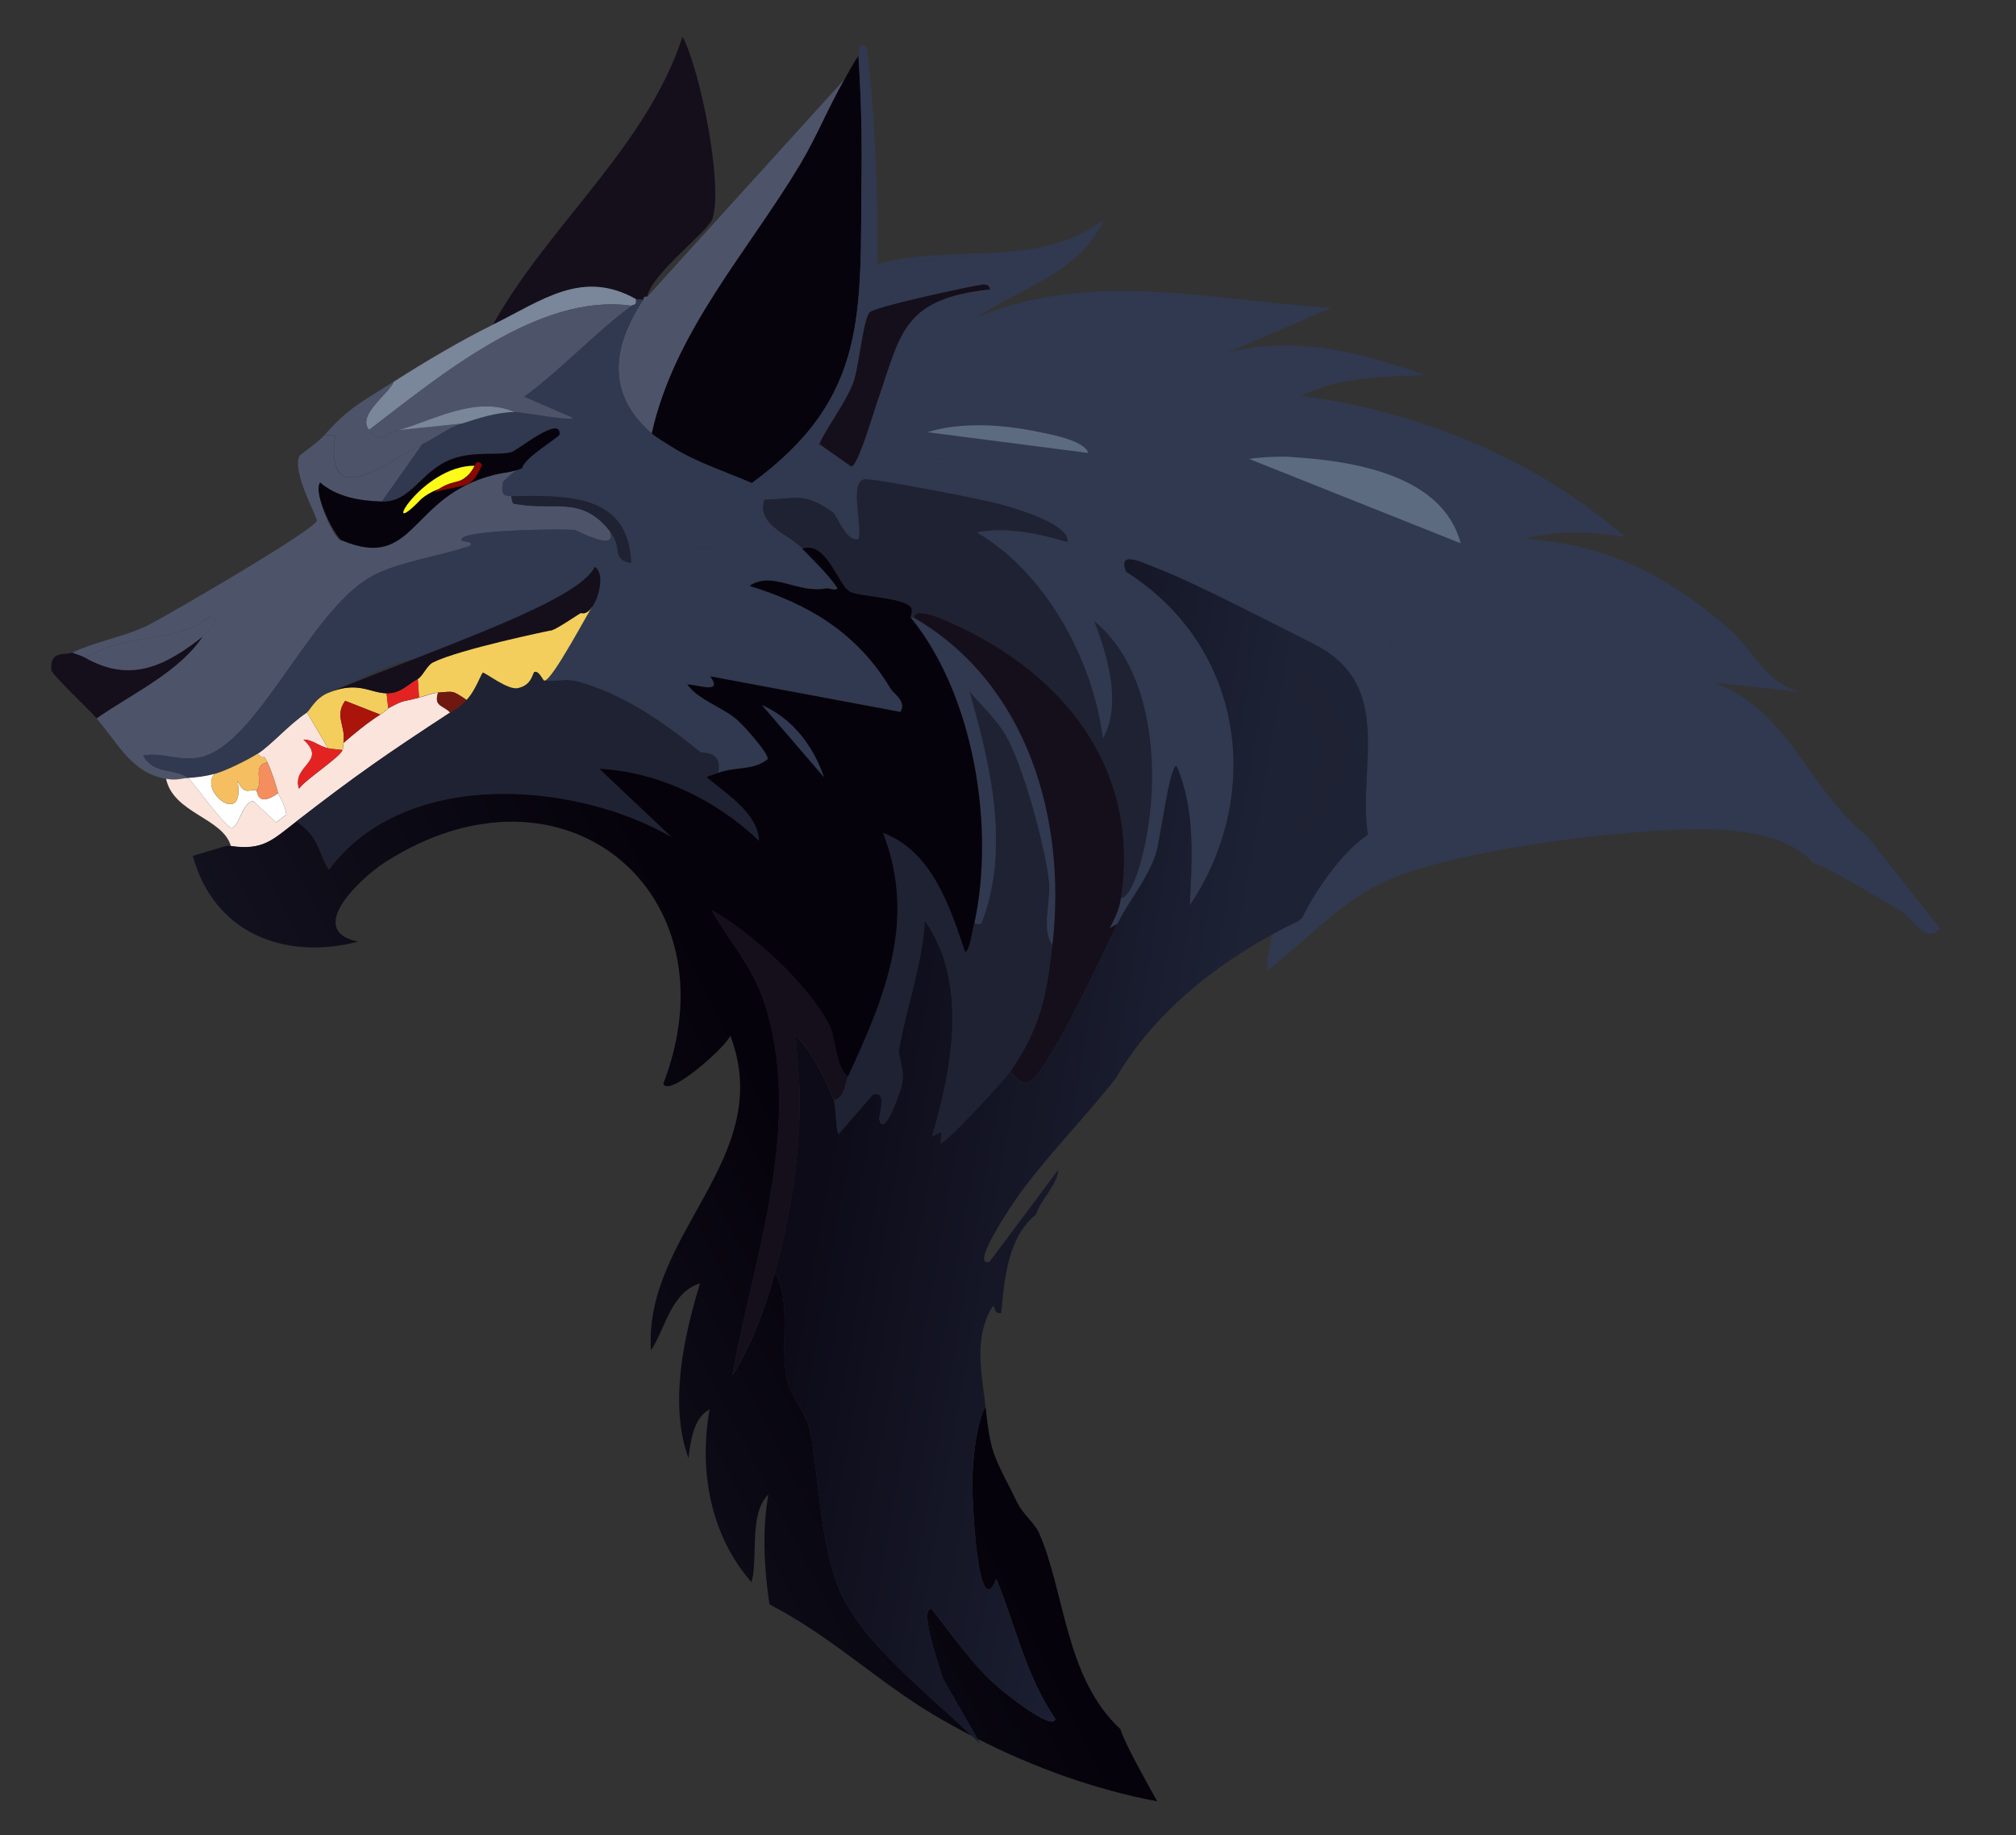 <?xml version="1.0" encoding="UTF-8"?>
<svg id="Layer_1" xmlns="http://www.w3.org/2000/svg" xmlns:xlink="http://www.w3.org/1999/xlink" version="1.1" viewBox="0 0 304.99 277.58">
  <rect x="0" y="0" width="304.99" height="277.58" fill="#333333" stroke="none"/>
  <!-- Generator: Adobe Illustrator 29.4.0, SVG Export Plug-In . SVG Version: 2.1.0 Build 152)  -->
  <defs>
    <style>
      .st0 {
        fill: #e32322;
      }

      .st1 {
        fill: url(#linear-gradient2);
      }

      .st2 {
        fill: url(#linear-gradient1);
      }

      .st3 {
        fill: #5d6b81;
      }

      .st4 {
        fill: #07030c;
      }

      .st5 {
        fill: #f3ce5c;
      }

      .st6 {
        fill: #f58e5e;
      }

      .st7 {
        fill: url(#linear-gradient);
      }

      .st8 {
        fill: #4d546a;
      }

      .st9 {
        fill: #303950;
      }

      .st10 {
        fill: #fff;
      }

      .st11 {
        fill: #fae4db;
      }

      .st12 {
        fill: #7a8699;
      }

      .st13 {
        fill: #f4be61;
      }

      .st14 {
        fill: #70180f;
      }

      .st15 {
        fill: #fcfa18;
      }

      .st16 {
        fill: #870904;
      }

      .st17 {
        fill: #1f2233;
      }

      .st18 {
        fill: #150f1c;
      }

      .st19 {
        fill: #aa140b;
      }
    </style>
    <linearGradient id="linear-gradient" x1="217.02" y1="155.6" x2="50.69" y2="268.93" gradientTransform="translate(1.41 42.91) rotate(7.35)" gradientUnits="userSpaceOnUse">
      <stop offset=".22" stop-color="#05020b"/>
      <stop offset="1" stop-color="#252739"/>
    </linearGradient>
    <linearGradient id="linear-gradient1" x1="174.79" y1="93.62" x2="8.45" y2="206.95" xlink:href="#linear-gradient"/>
    <linearGradient id="linear-gradient2" x1="139.56" y1="108.31" x2="196.3" y2="111.01" gradientTransform="translate(1.41 42.91) rotate(7.35)" gradientUnits="userSpaceOnUse">
      <stop offset="0" stop-color="#0d0b18"/>
      <stop offset="1" stop-color="#1d2235"/>
    </linearGradient>
  </defs>
  <path class="st4" d="M130.34,26.28c-.23,21.03,1.22,33.72-16.6,46.79-4.01-1.74-8.37-3.11-12.08-5.45-.97-.61-2.21-1.32-3.07-2.06,3.47-15.52,14.56-27.48,22.49-40.74,2.43-4.07,4.27-8.63,6.65-12.76.71-1.24,1.31-2.43,2.13-3.62.4,5.92.54,11.89.48,17.85Z"/>
  <path class="st8" d="M63.9,67.19l-6.12,8.66c-3.35-.09-6.78-.67-9.36-2.88-1.12,1.77,2.44,9.28,3.32,8.77,33.16-19.33,20.09-6.56,26.82-12.33-.4,2.2-2.18,5.64-1.22,5.63.25,1.39.12,1.09,1.23,1.27,5.42.88,9.5-1.3,13.66,3.99,1.36,3.43-4.95-.09-5.27-.12-1.75-.19-16.94-.04-17.14,1.4-.07.51,2.04.19,1.26,1-4.49,1.6-11,2.39-15.07,4.73-9.33,5.37-17.08,25.4-25.76,27.26-3.13.67-5.75-.85-8.58-.27,1.51,2.88,4.74,1.84,6.79,3.38-1.21.07-1.73.41-3.35.12-5.19-.92-7.09-5.15-10.5-9.14,5.56-3.86,12.44-6.99,16.05-12.38.24-.36,3.1-2.58,1.24-3.18-5.09,4.39-13.04,2.46-18.9,6.46-.5-.28-1.52-.64-2.12-.83,3.4-1.64,7.98-2.44,11.37-4.09,2.64-1.29,25.26-14.42,25.68-15.87.14-.5-3.8-7.36-2.63-9.79.11-.22,2.75-2.02,3.74-3.13l1.68-.06c-1.77,12.2,8.15,3.73,13.16,1.42Z"/>
  <path class="st18" d="M97.91,44.89c-.6-.16-.5.29-.62.48-.34-.09-.88-.02-1.09-.14-8.11-4.56-14.18.21-21.63,3.88,8.51-15.23,23.16-26.77,28.69-43.56,2.71,5.08,6.2,22.68,4.51,27.55-.68,1.97-9.26,8.34-9.86,11.79Z"/>
  <path class="st8" d="M98.58,65.55c-6.84-5.94-6.03-12.99-1.29-20.18.12-.18.02-.64.62-.48l29.81-32.85c-2.38,4.13-4.22,8.69-6.65,12.76-7.93,13.26-19.02,25.23-22.49,40.74Z"/>
  <path class="st11" d="M66.28,104.75c-.7,2.13.76,1.88,1.83,3.02-9.67,6.32-14.09,9.37-23.25,16.46-3.61,2.79-5.05,4.43-9.93,3.72-1.26-4.28-8.68-4.92-9.81-10.16,1.62.29,2.15-.05,3.35-.12.58.44,5.63,7.47,6.54,7.52,1.15.05,1.58-3.78,3.3-4.02l3.48,3.23,1.54-1.19c-.21-1.5-1.2-3.03-1.25-3.22-.31-1.21-1.07-3.61-1.62-4.66-.92-1.76-.1.01-1.5-1.31,2.05-1.3,4.7-4.4,7.48-6.26l3.19,5.42c-1.6-.39-2.33-1.32-3.72-1.31,3.71,3.38-1.78,3.82-.68,7.42,1.09-1.46,6.09-4.67,6.59-5.82.11-.26.08-.74.14-1.09,1.78-1.53,3.57-3.03,5.56-4.29.88-.56,1.17-.92,1.23-.95,2.53-1.38,1.88-.87,4.66-1.62.91-.25,1.95-.69,2.88-.74Z"/>
  <path class="st12" d="M96.2,45.23c.16,1.06-.39.8-.69,1.02-13.99-2-29.03,10.68-39.68,18.79-1.91-2.3,3.12-5.56,3.72-7.3,4.62-2.95,10.11-6.21,15.01-8.63,7.45-3.67,13.52-8.44,21.63-3.88Z"/>
  <path class="st8" d="M55.83,65.04c1.78,2.14,2.3.63,4.45.02l9.58-.99c-2.19.69-3.93,2.18-5.96,3.12-5.01,2.31-14.93,10.78-13.16-1.42l-1.68.06c3.84-4.33,5.79-5.09,10.5-8.1-.61,1.74-5.64,5-3.72,7.3Z"/>
  <path class="st18" d="M14.62,108.65c-.98-1.15-6.78-6.64-6.85-7.28-.3-3.12,2.23-2.22,3.12-2.66.6.19,1.61.55,2.12.83,6.78,3.77,11.99,1.18,17.66-3.28-3.61,5.39-10.49,8.52-16.05,12.38Z"/>
  <path class="st9" d="M95.49,85.17c1.69.33,6.27-2.02,8.9-2.19,6.61-.43,16.07.94,20.63,6-4.45.83-8.1-2.72-11.63-.39-2.55-.79-13.19-3.89-14.97-2.49-3.08,2.43,14.3,4.14,10.54,6.64-.75.5-10.11-2.2-11.86-.7,2.65-.27,5.92,2.29,7.99,2.7,14.47,2.88,13.69,3.2,27.12,9.61,1,.48,1.72,1.35,2.53-.23.47.79,2.46,1.95,1.49,3.53l-28.77-5.38c1.97,2.77-1.93,1.24-3.49,1.22,1.81,2.44,5.23,3.33,7.64,5.43.81.71,4.76,5.05,4.53,5.87-2.13,1.78-5.08,1.12-7.5,2.09.77-3.43-2.46-2.96-2.66-3.12-5.65-4.56-11.62-8.84-18.9-10.78,2.03.66-7.18.6-9.21-.53-15.24-4.54-13.58-4.02-28.28,2.36-1.91.81-2.7,2.62-3.16,2.93-2.78,1.86-5.43,4.97-7.48,6.26-1.53.97-4.82,2.6-6.51,3.05-1.31.35-2.59.52-3.97.6-2.05-1.54-5.28-.5-6.79-3.38,2.83-.58,5.45.94,8.58.27,8.68-1.85,16.43-21.89,25.76-27.26,4.06-2.34,10.58-3.13,15.07-4.73.78-.81-1.33-.49-1.26-1,.2-1.44,15.39-1.6,17.14-1.4.32.03,6.63,3.56,5.27.12,2.14,2.71.13,4.25,3.26,4.87Z"/>
  <path class="st17" d="M161.51,82.01c-4.39-1.31-9.09-2.35-13.71-1.49,10.4,6.07,17.57,19.26,19.06,31.09,2.92-5.2.6-12.59-1.33-17.69,9.86,8,10.2,25.77,6.9,37.03-.28.96-1.5,4.88-2.86,4.91,3.14-20.26-9.56-35.15-27.6-42.48-.18-.07-3.89-1.5-3.63.09l-.55-.07c-.12-.15.45-1.17-.06-1.68-1.49-1.47-7.65-1.47-9.16-2.29-1.83-1.01-3.5-7.75-7.22-6.49-2.08-2.14-7.04-3.61-5.72-7.41,4.57-.02,5.87-1.3,10.32,1.89.8.57,1.98,4.49,3.92,4.12.59-2.24-1.45-8.65.89-9.06,1.33-.23,18.2,3.1,20.64,3.78,2.2.61,10.63,3.04,10.1,5.75Z"/>
  <path class="st17" d="M85.98,102.85c.66.14.91.09,1.09.14,7.29,1.94,13.26,6.22,18.9,10.78.2.16,3.42-.31,2.66,3.12-.33.13-1.74.52-1.75.61,2.86,2.51,7.75,5.37,7.93,9.64-6.38-6.14-15.21-10.44-24.17-10.9l10.9,10.3c-14.74-8.44-40.33-10.46-51.8,4.99-1.68-2.63-1.37-4.9-4.9-7.3,9.17-7.09,13.58-10.14,23.25-16.46,1.43-.94,1.03-.47,2.47-1.91,1.34-1.33,2.25-4.06,2.48-4.13.27-.09,3.77,2.66,5.26,2.35,2.24-.47,2.23-2.34,2.54-2.45.73-.26,1.26,1.28,1.5,1.31,1.17.14,3.45-.13,3.63-.09Z"/>
  <path class="st17" d="M159.22,142.87c-.91,7.84-1.86,12.65-6.37,19.19-.82,1.19-9.84,11.06-10.58,10.87.16-1.81.66-2.14-1.26-1,3.01-10.34,5.53-23.31-1.07-32.66-.39,6.5-2.82,13.28-3.87,19.24-.26,1.5.91,3.05.39,5.61-.12.58-2.71,8.38-3.44,5.12.03-1.13,1.23-4.21-.91-3.73l-5.22,6c-.44-.26-.41-4.22-.73-5.1,1.66-.35,1.62-2.52,2.13-3.62,5.54-11.95,10.45-23.59,5.31-36.85,7.44,2.83,10.06,11.11,12.41,18,.75-.11,1.14-3.75,1.38-4.27.02-.05.96.32,1.13-.13,4.33-11.42,1.29-23.81-1.88-34.99,1.7,1.99,3.61,3.74,5.07,5.94,3.2,4.81,6.75,19.19,7.02,23.15.19,2.77-1.18,7.12.48,9.24Z"/>
  <path class="st9" d="M101.65,67.61c3.72,2.34,8.08,3.71,12.08,5.45-.85.62-2.07,1.12-2.51,2.18.83,1.05,2.93.3,4.41.29-1.32,3.8,3.63,5.27,5.72,7.41,1.86,1.91,3.81,3.76,5.35,5.97-.27.52-1.21-.02-1.68.06-4.56-5.06-14.02-6.42-20.63-6-2.63.17-7.22,2.52-8.9,2.19-.35-10.65-9.92-10.2-18.15-10.13-.96,0-1.65.01-1.25-2.19,1.38-1.18,1.18-1.33,2.91-2.05,6.34-2.62,15.96-1.98,22.65-3.19Z"/>
  <path class="st18" d="M128.29,162.79c-.51,1.1-.48,3.27-2.13,3.62-1.07-2.91-3.52-7.85-5.95-9.94,1.85,12,.17,24.39-2.98,36.03-1.41,5.23-3.54,11-6.46,15.57,3.13-17.65,11.14-38.53,4.6-57.23-1.68-4.8-5.28-8.87-7.74-13.23,6.15,3.47,14.52,11.11,17.78,17.31,1.13,2.15.79,6.1,2.88,7.88Z"/>
  <path class="st9" d="M113.4,88.59c9.12,2.81,16.33,7.18,21.35,15.54-.81,1.58-1.53.71-2.53.23-13.43-6.42-12.64-6.73-27.12-9.61-2.07-.41-5.34-2.97-7.99-2.7,1.76-1.5,11.11,1.2,11.86.7,3.76-2.5-13.62-4.21-10.54-6.64,1.77-1.4,12.42,1.7,14.97,2.49Z"/>
  <path class="st9" d="M159.22,142.87c-1.65-2.11-.28-6.47-.48-9.24-.27-3.95-3.82-18.34-7.02-23.15-1.46-2.19-3.37-3.95-5.07-5.94,3.17,11.18,6.21,23.57,1.88,34.99-.17.45-1.1.08-1.13.13,3.16-14.57-.02-34.53-9.6-46.27l.55.07c17.16,9.99,23.05,30.56,20.87,49.4Z"/>
  <path class="st9" d="M156.99,65.3c-5.33-1.09-11.45-1.54-16.69.07-.68.21-7.73,3.15-6.45,4.73,12.81-2.49,26,1.39,37.45,7.06,2.26,1.12,11.55,8.14,12.28,8.26,1.31.21,1.51.26,1.54-1.19l-3.74-5.49c2.34-2.06,2.67.71,4,1.35,10.49,5.08,22.26,10.4,27.2,21.86,2.46-.43.5-2.82,1.93-4.2,2.06,3.71,2.9,5.99,3.11,10.41l-3.62,15.1c-1.77.73-5.73,2.11-7.06,2.98-1.54-10.46,4.13-22.68-8.23-28.86-5.54-2.77-18.39-9.45-23.55-11.38-1.92-.72-6.24-3.02-4.79.49-1.95-1.23-6.72-3.84-8.87-4.48.53-2.71-7.9-5.14-10.1-5.75-2.45-.68-19.31-4.01-20.64-3.78-2.34.41-.3,6.82-.89,9.06-1.94.37-3.12-3.55-3.92-4.12,1.15-5.2-4.48-4.86-2.01-10.27l4.84,3.4c.96-.03,3.24-7.79,3.66-8.98,4.59-.51,9.64-1,14.23-.39,2.63.35,9.18,1.74,10.31,4.11Z"/>
  <path class="st9" d="M149.76,43.8c-.07,0,.14-.93-1.3-.72-2.08.3-16.35,3.37-16.95,4.21-1.02,1.44-1.56,8.47-2.51,10.8-1.31,3.23-3.78,6.27-5.06,9.08-2.47,5.4,3.16,5.07,2.01,10.27-4.45-3.19-5.75-1.91-10.32-1.89-1.48,0-3.58.76-4.41-.29.43-1.06,1.66-1.56,2.51-2.18,17.82-13.07,16.37-25.76,16.6-46.79,2.87,1.94-.14,13.19,1.24,14.06l30.45-3.3c-.02,2.2-9.63,7.51-10.43,7.55-1.71.1-1.74-.8-1.84-.79Z"/>
  <path class="st18" d="M149.76,43.8c-13.67,1.45-13.45,7-17.31,17.78-.42,1.19-2.7,8.95-3.66,8.98l-4.84-3.4c1.28-2.81,3.75-5.84,5.06-9.08.94-2.32,1.48-9.36,2.51-10.8.6-.84,14.87-3.9,16.95-4.21,1.44-.21,1.22.73,1.3.72Z"/>
  <g>
    <path class="st9" d="M282.53,126.54l10.99,13.93c-2.39,2.34-3.87-1.44-6.04-2.73-2.98-1.77-10.44-6.32-13.24-7.27-5.14-5.76-16.43-5.22-24.13-4.78-10.18.59-33.7,3.52-42.52,8.59-6.49,3.73-9.88,7.93-15.78,12.42-.66-.69,1.83-10.52,2.37-11.93,2.88-7.52,6.18-12.81,13.86-14.71,1.13-.28,10.67-4.6,7.62-8.21-.38-.45-3.14-13.11-5.51-15.16.62,1.35,1.79,1,2.37,2.05-1.43,1.38,2.53,2.77.07,3.2-4.95-11.46-16.71-16.78-27.2-21.86-1.33-.64-1.65-3.41-4-1.35l3.74,5.49c-.03,1.45-.23,1.4-1.54,1.19-.73-.12-10.02-7.14-12.28-8.26-11.46-5.66-24.65-9.54-37.45-7.06-1.29-1.58,5.76-4.52,6.45-4.73l24.34,3.14c-.59-1.87-5.34-2.74-7.65-3.21-1.13-2.37-7.68-3.76-10.31-4.11-4.58-.61-9.64-.12-14.23.39,3.85-10.78,3.64-16.33,17.31-17.78.1-.01.13.89,1.84.79.79-.05,10.41-5.35,10.43-7.55l-30.45,3.3c-1.38-.87,1.63-12.12-1.24-14.06.07-5.96-.08-11.93-.48-17.85.28-.4-.22-2.38,1.27-1.23,1.3,10.9,1.67,21.74,1.61,32.73,11.24-3.13,24.46.83,34.23-6.7-3.53,8.08-12.51,10.18-19.14,14.77,17.28-7.28,35.58-2.54,53.56-1.43l-15.9,6.85c10.11-2.88,20.56-.03,30.15,3.33-6.34.23-12.93.19-18.75,3.14,17.77,2.31,35.48,9.58,48.96,21.33-4.93-.75-10.17-1.08-15.05.28,12.53.91,21.23,5.51,30.52,13.39,3.8,3.22,5.89,8.89,11.52,9.83l-13.43-1.46c11.52,4.5,13.95,15.95,23.13,23.28Z"/>
    <path class="st3" d="M195.14,69.11c9.35.57,23.05,2.6,25.84,13.06l-31.99-12.75c1.57-.28,4.63-.41,6.16-.32Z"/>
    <path class="st3" d="M156.99,65.3c2.3.47,7.06,1.34,7.65,3.21l-24.34-3.14c5.24-1.61,11.36-1.16,16.69-.07Z"/>
  </g>
  <path class="st9" d="M97.29,45.37c-4.75,7.19-5.55,14.24,1.29,20.18.86.75,2.1,1.45,3.07,2.06-6.69,1.21-16.31.58-22.65,3.19.19-1.51,5.64-4.73,5.66-5.11.18-3-6.32,2.4-7.29,2.67-2.07.57-5.69-.2-9.03,1.06-4.75,1.78-6.06,6.55-10.56,6.42l6.12-8.66c2.03-.94,3.77-2.43,5.96-3.12,2.63-.84,5.2-1.71,8.01-1.75,1.17-.01,8.61,1.44,8.79.86l-7.37-3.18c5.65-4.12,10.65-9.61,16.23-13.75.3-.22.85.04.69-1.02.21.12.76.05,1.09.14Z"/>
  <path class="st8" d="M30.68,96.27c-5.67,4.46-10.88,7.05-17.66,3.28,5.86-4,13.82-2.06,18.9-6.46,1.86.6-1,2.81-1.24,3.18Z"/>
  <path class="st17" d="M95.49,85.17c-3.14-.62-1.13-2.16-3.26-4.87-4.16-5.28-8.25-3.11-13.66-3.99-1.11-.18-.97.12-1.23-1.27,8.24-.08,17.8-.52,18.15,10.13Z"/>
  <path class="st5" d="M89.57,91.84c-.18-.04-6.05,11.23-7.22,11.1-.24-.03-.77-1.56-1.5-1.31-.31.11-.3,1.99-2.54,2.45-1.49.31-4.98-2.43-5.26-2.35-.23.07-1.14,2.79-2.48,4.13-2.25-1.54-1.93-1.26-4.3-1.11-.92.06-1.96.49-2.88.74l-.19-2.81c.73-.39,1.39-2.06,2.27-2.49,4.18-2.04,23.19-12.82,24.1-8.36Z"/>
  <path class="st5" d="M58.48,104.86l.26,2.26c-.07.04-.35.4-1.23.95l-5.29-2.07c-1.69,2.37.15,3.78-.26,6.36-.06.36-.03.84-.14,1.09-.71-.14-1.49-.11-2.19-.28l-3.19-5.42c.45-.3,1.24-2.12,3.16-2.93,4.53-1.91,6.33-.02,8.89.04Z"/>
  <path class="st10" d="M32.44,117.07c-2.4,2.7,4.77,8.19,3.48,1.01,1.12,2.45,1.93,1.12,2.87,1.48.2.08.06,2.67,3.28.42.05.19,1.05,1.72,1.25,3.22l-1.54,1.19-3.48-3.23c-1.72.24-2.15,4.08-3.3,4.02-.91-.04-5.95-7.08-6.54-7.52,1.37-.08,2.65-.25,3.97-.6Z"/>
  <path class="st13" d="M40.45,115.32c-2.41.41-.53,3.05-1.66,4.23-.94-.36-1.74.97-2.87-1.48,1.29,7.19-5.88,1.69-3.48-1.01,1.69-.45,4.98-2.08,6.51-3.05,1.4,1.32.58-.46,1.5,1.31Z"/>
  <path class="st19" d="M57.51,108.07c-1.99,1.26-3.77,2.76-5.56,4.29.42-2.58-1.42-3.99.26-6.36l5.29,2.07Z"/>
  <path class="st0" d="M49.62,113.17c.7.17,1.48.14,2.19.28-.5,1.15-5.5,4.36-6.59,5.82-1.1-3.59,4.39-4.04.68-7.42,1.4,0,2.13.92,3.72,1.31Z"/>
  <path class="st6" d="M42.07,119.98c-3.23,2.25-3.08-.34-3.28-.42,1.13-1.18-.76-3.82,1.66-4.23.55,1.05,1.32,3.45,1.62,4.66Z"/>
  <path class="st14" d="M70.58,105.86c-1.44,1.44-1.04.97-2.47,1.91-1.08-1.14-2.53-.89-1.83-3.02,2.37-.14,2.05-.43,4.3,1.11Z"/>
  <path class="st0" d="M63.4,105.49c-2.78.76-2.13.24-4.66,1.62l-.26-2.26c2.16.04,3.15-1.32,4.73-2.17l.19,2.81Z"/>
  <path class="st8" d="M95.51,46.25c-5.58,4.14-10.58,9.63-16.23,13.75l7.37,3.18c-.17.58-7.61-.87-8.79-.86-5.83-2.53-12.22,1.19-17.59,2.73-2.14.62-2.67,2.12-4.45-.02,10.65-8.11,25.68-20.79,39.68-18.79Z"/>
  <path class="st12" d="M77.87,62.32c-2.81.04-5.37.91-8.01,1.75l-9.58.99c5.37-1.55,11.76-5.27,17.59-2.73Z"/>
  <g>
    <path class="st7" d="M147.89,263c8.54,4.34,17.77,7.68,27.18,9.45-2.27-4.11-4.72-8.41-5.58-10.93-8.37-7.76-8.36-20.73-12.3-29.66-.64-1.46-2.47-2.89-3.3-4.6-.28-.58-.59-1.21-.88-1.78-2.98-5.79-3.21-6.42-3.92-12.74-1.46,2.67-1.91,8.15-1.99,11.14-.07,2.55.76,22.13,3.63,14.93,2.75,6.59,4.5,14.79,8.94,21.17-.42,2.02-7.93-4.18-8.57-4.72-3.9-3.34-6.96-7.88-10.14-11.87-2.13-.47,1.47,9.69,1.7,10.51l5.22,9.11Z"/>
    <path class="st2" d="M100.35,163.91c.81,2.21,9.88-5.93,10.12-7.31,7.05,18.52-13.12,29.88-11.99,47.66,2.24-3.44,3-8.77,7.43-10.16-2.55,8.31-4.69,18.4-1.75,26.46.25-2.3.74-6.19,3.18-7.37-1.6,9.15.05,18.95,6.36,26.12,1.05-4.01-.47-10.26,2.55-13.29-.96,5.45-.66,11.13.16,16.64,2.25,1.17,4.43,2.48,6.58,3.9,6.16,4.08,11.79,8.94,18.14,12.73,1.95,1.16,3.95,2.27,5.99,3.32-6.46-6.15-16.65-14.15-19.99-21.84-3.12-7.17-3.14-17.11-4.62-24.5-.52-2.59-2.89-5.02-3.46-7.67-1.09-5.12.77-11.87-1.82-16.08-1.41,5.23-3.54,11-6.46,15.57,3.13-17.65,11.14-38.53,4.6-57.23-1.68-4.8-5.28-8.88-7.74-13.23,6.15,3.47,14.52,11.11,17.78,17.31,1.13,2.15.79,6.1,2.88,7.88,5.54-11.95,10.45-23.59,5.31-36.85,7.44,2.83,10.06,11.11,12.41,18,.75-.11,1.14-3.75,1.38-4.27,3.16-14.57-.02-34.53-9.6-46.27-.12-.15.45-1.17-.06-1.68-1.49-1.47-7.65-1.47-9.16-2.29-1.83-1.01-3.5-7.75-7.22-6.49,1.86,1.91,3.81,3.76,5.35,5.97-.27.52-1.21-.02-1.68.06-4.45.83-8.1-2.72-11.63-.39,9.12,2.81,16.33,7.18,21.35,15.54.47.79,2.46,1.95,1.49,3.53l-28.77-5.38c1.97,2.77-1.93,1.24-3.49,1.22,1.81,2.44,5.23,3.33,7.64,5.43.81.71,4.76,5.05,4.53,5.87-2.13,1.78-5.08,1.12-7.5,2.09-.33.13-1.74.52-1.75.61,2.86,2.51,7.75,5.37,7.93,9.64-6.38-6.14-15.21-10.44-24.17-10.9l10.9,10.3c-14.74-8.44-40.33-10.46-51.8,4.99-1.68-2.63-1.37-4.9-4.9-7.3-3.61,2.79-5.05,4.43-9.93,3.72-.18-.03-.36-.05-.55-.07l-5.2,1.55c3.15,11.59,13.79,15.9,25.02,12.96-8.21-1.64.43-9.67,4.05-11.99,27.09-17.37,53.22,4.73,42.1,33.51Z"/>
    <path class="st9" d="M115.24,106.62c4.68,2.06,7.8,6.19,9.43,10.95l-9.43-10.95Z"/>
  </g>
  <path class="st9" d="M161.51,82.01c2.15.64,6.92,3.25,8.87,4.48,17.86,11.27,20.86,33.73,9.62,50.45.35-7.07.88-14.43-2-21.11-1.05-.09-2.51,11.43-3.1,13.22-1.32,4.02-4.15,7.21-5.82,10.65l-1.2.68c.82-1.56,1.42-2.72,1.69-4.51,1.36-.03,2.58-3.96,2.86-4.91,3.3-11.26,2.97-29.04-6.9-37.03,1.93,5.1,4.25,12.49,1.33,17.69-1.49-11.83-8.66-25.02-19.06-31.09,4.61-.86,9.32.18,13.71,1.49Z"/>
  <path class="st18" d="M169.57,135.87c-.28,1.79-.87,2.95-1.69,4.51l1.2-.68c-2.31,4.76-9.16,19.43-12.44,23.14-1.49,1.69-2.41.81-3.79-.77,4.51-6.55,5.46-11.36,6.37-19.19,2.18-18.84-3.71-39.41-20.87-49.4-.26-1.59,3.44-.16,3.63-.09,18.05,7.33,30.74,22.23,27.6,42.48Z"/>
  <g>
    <path class="st1" d="M206.96,126.24c-3.84,2.52-8.02,8.49-9.97,12.61-.36.23-.56.44-.62.48-10.77,5.16-21.46,13.19-27.52,23.69-4.59,5.92-10.95,12.31-15.15,18.34-.43.62-7.09,10.33-4,9.49l10.42-13.95c-.28,2.57-2.64,4.45-3.38,6.79-4.29,3.41-4.81,9.87-5.26,14.89-1.46.38-.72-2.1-1.61-.49-2.54,4.64-1.32,9.74-.78,14.63-1.46,2.67-1.91,8.15-1.99,11.14-.07,2.55.76,22.13,3.63,14.93,2.75,6.59,4.5,14.79,8.94,21.17-.42,2.02-7.93-4.18-8.57-4.72-3.9-3.34-6.96-7.88-10.14-11.87-2.13-.47,1.47,9.69,1.7,10.51l5.67,9.91c-6.32-6.29-17.65-14.84-21.21-23.03-3.12-7.17-3.14-17.11-4.62-24.5-.52-2.59-2.89-5.02-3.46-7.67-1.09-5.12.77-11.87-1.82-16.08,3.15-11.64,4.83-24.03,2.98-36.03,2.42,2.1,4.88,7.03,5.95,9.94.32.88.3,4.84.73,5.1l5.22-6c2.13-.48.94,2.6.91,3.73.73,3.27,3.32-4.54,3.44-5.12.52-2.56-.65-4.11-.39-5.61,1.05-5.96,3.48-12.74,3.87-19.24,6.6,9.36,4.08,22.32,1.07,32.66,1.92-1.14,1.42-.81,1.26,1,.74.19,9.76-9.68,10.58-10.87,1.38,1.58,2.3,2.46,3.79.77,3.27-3.71,10.13-18.38,12.44-23.14,1.67-3.44,4.5-6.62,5.82-10.65.59-1.79,2.04-13.32,3.1-13.22,2.89,6.68,2.35,14.04,2,21.11,11.24-16.71,8.24-39.17-9.62-50.45-1.45-3.51,2.87-1.21,4.79-.49,5.16,1.93,18.01,8.61,23.55,11.38,12.36,6.18,6.69,18.41,8.23,28.86Z"/>
    <path class="st17" d="M195.09,99.69c3.28,3.12,9.27,8.7,9.08,13.68-.16,3.92-8.38,16.65-9.56,13.78,3.91-4.74,5.82-11.24,4.45-17.22-.46-2.02-6.2-8.98-3.96-10.24Z"/>
  </g>
  <path class="st18" d="M87.93,92.73c-.18-.05-4.11,2.8-4.77,2.66,0,0-13.51,2.77-17.68,4.81-.88.43-1.54,2.09-2.27,2.49-1.58.85-2.57,2.21-4.73,2.17-2.56-.05-4.37-1.94-8.89-.04,18.75-7.59,37.89-13.99,40.39-19.08,2.03,1.13-.02,7.65-2.05,6.99Z"/>
  <g>
    <path class="st4" d="M79,70.81c-1.73.71-2.62.6-4.37,1.05-12.77,3.28-11.73,14.54-22.89,9.89-.93-.39-4.44-7-3.32-8.77,2.57,2.21,6.01,2.78,9.36,2.88,4.49.13,5.81-4.64,10.56-6.42,3.34-1.26,6.97-.49,9.03-1.06.97-.27,7.48-5.68,7.29-2.67-.02.38-5.47,3.6-5.66,5.11Z"/>
    <path class="st15" d="M71.82,70.44c-1.67,3.43-5.12,2.52-8.09,5.03-6.65,6.96-.03-5.09,8.09-5.03Z"/>
    <path class="st16" d="M65.72,74.46c2.97-2.51,4.42-.6,6.09-4.03.06,0,.3-1.14,1.13-.13-1.79,3.87-2.12,2.73-7.22,4.16Z"/>
  </g>
</svg>